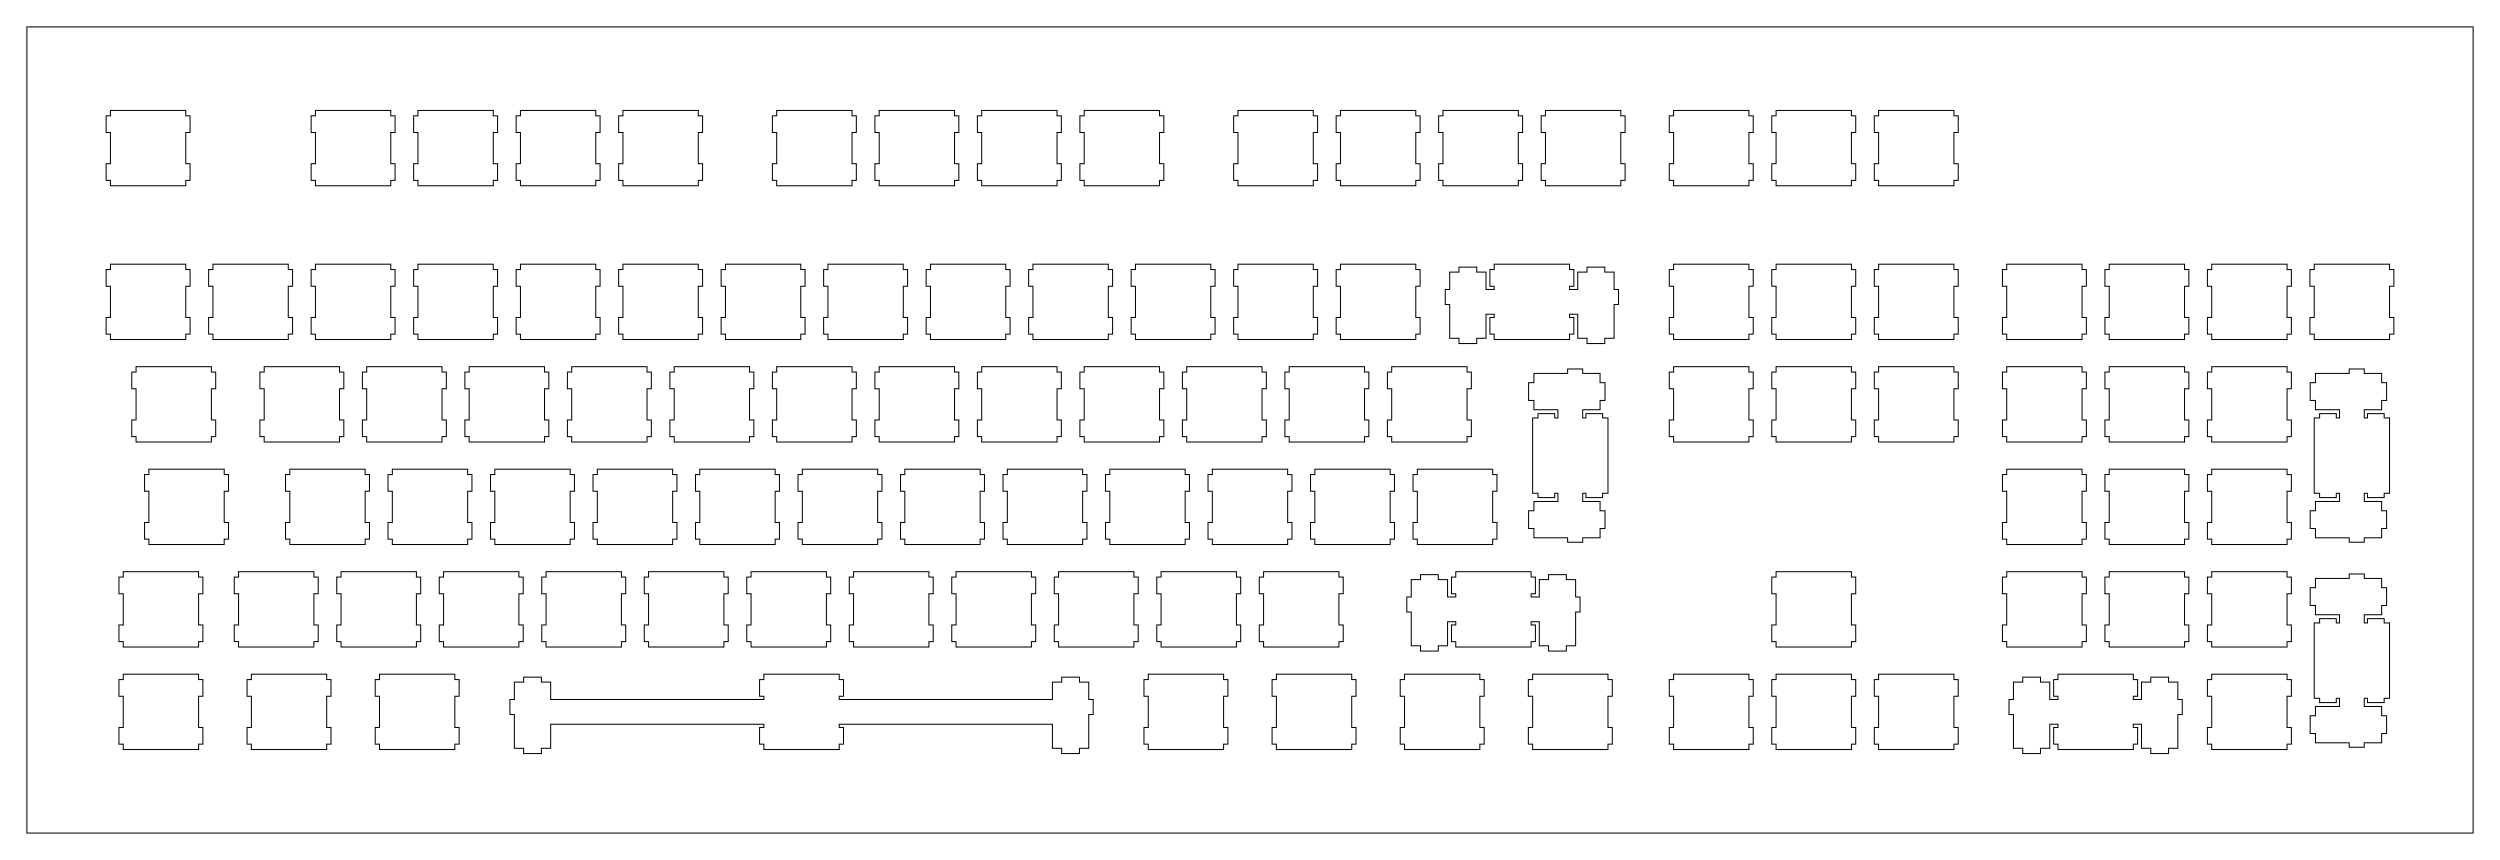 <?xml version="1.0"?>
<!-- Generated by SVGo -->
<svg width="464.626mm" height="159.826mm"
     viewBox="0.000 0.000 464.626 159.826"
     xmlns="http://www.w3.org/2000/svg" 
     xmlns:xlink="http://www.w3.org/1999/xlink">
<polygon points="459.626,154.826 5.000,154.826 5.000,5.000 459.626,5.000" style="fill:none;stroke-width:0.05mm;stroke:black"/>
<polygon points="141.968,125.300 141.968,126.300 141.168,126.300 141.168,129.400 141.968,129.400 141.968,130.000 102.343,130.000 102.343,126.770 100.618,126.770 100.618,125.850 97.318,125.850 97.318,126.770 95.593,126.770 95.593,130.000 94.768,130.000 94.768,132.800 95.593,132.800 95.593,139.070 97.318,139.070 97.318,140.050 100.618,140.050 100.618,139.070 102.343,139.070 102.343,134.600 141.968,134.600 141.968,135.200 141.168,135.200 141.168,138.300 141.968,138.300 141.968,139.300 155.968,139.300 155.968,138.300 156.768,138.300 156.768,135.200 155.968,135.200 155.968,134.600 195.593,134.600 195.593,139.070 197.318,139.070 197.318,140.050 200.618,140.050 200.618,139.070 202.343,139.070 202.343,132.800 203.168,132.800 203.168,130.000 202.343,130.000 202.343,126.770 200.618,126.770 200.618,125.850 197.318,125.850 197.318,126.770 195.593,126.770 195.593,130.000 155.968,130.000 155.968,129.400 156.768,129.400 156.768,126.300 155.968,126.300 155.968,125.300" style="fill:none;stroke-width:0.05mm;stroke:black"/>
<polygon points="382.475,125.300 382.475,126.300 381.675,126.300 381.675,129.400 382.475,129.400 382.475,130.000 380.950,130.000 380.950,126.770 379.225,126.770 379.225,125.850 375.925,125.850 375.925,126.770 374.200,126.770 374.200,130.000 373.375,130.000 373.375,132.800 374.200,132.800 374.200,139.070 375.925,139.070 375.925,140.050 379.225,140.050 379.225,139.070 380.950,139.070 380.950,134.600 382.475,134.600 382.475,135.200 381.675,135.200 381.675,138.300 382.475,138.300 382.475,139.300 396.475,139.300 396.475,138.300 397.275,138.300 397.275,135.200 396.475,135.200 396.475,134.600 398.000,134.600 398.000,139.070 399.725,139.070 399.725,140.050 403.025,140.050 403.025,139.070 404.750,139.070 404.750,132.800 405.575,132.800 405.575,130.000 404.750,130.000 404.750,126.770 403.025,126.770 403.025,125.850 399.725,125.850 399.725,126.770 398.000,126.770 398.000,130.000 396.475,130.000 396.475,129.400 397.275,129.400 397.275,126.300 396.475,126.300 396.475,125.300" style="fill:none;stroke-width:0.05mm;stroke:black"/>
<polygon points="22.906,125.300 22.906,126.300 22.106,126.300 22.106,129.400 22.906,129.400 22.906,135.200 22.106,135.200 22.106,138.300 22.906,138.300 22.906,139.300 36.906,139.300 36.906,138.300 37.706,138.300 37.706,135.200 36.906,135.200 36.906,129.400 37.706,129.400 37.706,126.300 36.906,126.300 36.906,125.300" style="fill:none;stroke-width:0.05mm;stroke:black"/>
<polygon points="46.718,125.300 46.718,126.300 45.918,126.300 45.918,129.400 46.718,129.400 46.718,135.200 45.918,135.200 45.918,138.300 46.718,138.300 46.718,139.300 60.718,139.300 60.718,138.300 61.518,138.300 61.518,135.200 60.718,135.200 60.718,129.400 61.518,129.400 61.518,126.300 60.718,126.300 60.718,125.300" style="fill:none;stroke-width:0.05mm;stroke:black"/>
<polygon points="70.531,125.300 70.531,126.300 69.731,126.300 69.731,129.400 70.531,129.400 70.531,135.200 69.731,135.200 69.731,138.300 70.531,138.300 70.531,139.300 84.531,139.300 84.531,138.300 85.331,138.300 85.331,135.200 84.531,135.200 84.531,129.400 85.331,129.400 85.331,126.300 84.531,126.300 84.531,125.300" style="fill:none;stroke-width:0.05mm;stroke:black"/>
<polygon points="213.406,125.300 213.406,126.300 212.606,126.300 212.606,129.400 213.406,129.400 213.406,135.200 212.606,135.200 212.606,138.300 213.406,138.300 213.406,139.300 227.406,139.300 227.406,138.300 228.206,138.300 228.206,135.200 227.406,135.200 227.406,129.400 228.206,129.400 228.206,126.300 227.406,126.300 227.406,125.300" style="fill:none;stroke-width:0.05mm;stroke:black"/>
<polygon points="237.218,125.300 237.218,126.300 236.418,126.300 236.418,129.400 237.218,129.400 237.218,135.200 236.418,135.200 236.418,138.300 237.218,138.300 237.218,139.300 251.218,139.300 251.218,138.300 252.018,138.300 252.018,135.200 251.218,135.200 251.218,129.400 252.018,129.400 252.018,126.300 251.218,126.300 251.218,125.300" style="fill:none;stroke-width:0.05mm;stroke:black"/>
<polygon points="261.031,125.300 261.031,126.300 260.231,126.300 260.231,129.400 261.031,129.400 261.031,135.200 260.231,135.200 260.231,138.300 261.031,138.300 261.031,139.300 275.031,139.300 275.031,138.300 275.831,138.300 275.831,135.200 275.031,135.200 275.031,129.400 275.831,129.400 275.831,126.300 275.031,126.300 275.031,125.300" style="fill:none;stroke-width:0.05mm;stroke:black"/>
<polygon points="284.843,125.300 284.843,126.300 284.043,126.300 284.043,129.400 284.843,129.400 284.843,135.200 284.043,135.200 284.043,138.300 284.843,138.300 284.843,139.300 298.843,139.300 298.843,138.300 299.643,138.300 299.643,135.200 298.843,135.200 298.843,129.400 299.643,129.400 299.643,126.300 298.843,126.300 298.843,125.300" style="fill:none;stroke-width:0.05mm;stroke:black"/>
<polygon points="311.037,125.300 311.037,126.300 310.237,126.300 310.237,129.400 311.037,129.400 311.037,135.200 310.237,135.200 310.237,138.300 311.037,138.300 311.037,139.300 325.037,139.300 325.037,138.300 325.837,138.300 325.837,135.200 325.037,135.200 325.037,129.400 325.837,129.400 325.837,126.300 325.037,126.300 325.037,125.300" style="fill:none;stroke-width:0.05mm;stroke:black"/>
<polygon points="330.087,125.300 330.087,126.300 329.287,126.300 329.287,129.400 330.087,129.400 330.087,135.200 329.287,135.200 329.287,138.300 330.087,138.300 330.087,139.300 344.087,139.300 344.087,138.300 344.887,138.300 344.887,135.200 344.087,135.200 344.087,129.400 344.887,129.400 344.887,126.300 344.087,126.300 344.087,125.300" style="fill:none;stroke-width:0.05mm;stroke:black"/>
<polygon points="349.137,125.300 349.137,126.300 348.337,126.300 348.337,129.400 349.137,129.400 349.137,135.200 348.337,135.200 348.337,138.300 349.137,138.300 349.137,139.300 363.137,139.300 363.137,138.300 363.937,138.300 363.937,135.200 363.137,135.200 363.137,129.400 363.937,129.400 363.937,126.300 363.137,126.300 363.137,125.300" style="fill:none;stroke-width:0.05mm;stroke:black"/>
<polygon points="411.050,125.300 411.050,126.300 410.250,126.300 410.250,129.400 411.050,129.400 411.050,135.200 410.250,135.200 410.250,138.300 411.050,138.300 411.050,139.300 425.050,139.300 425.050,138.300 425.850,138.300 425.850,135.200 425.050,135.200 425.050,129.400 425.850,129.400 425.850,126.300 425.050,126.300 425.050,125.300" style="fill:none;stroke-width:0.05mm;stroke:black"/>
<polygon points="436.600,106.675 436.600,107.500 430.330,107.500 430.330,109.225 429.350,109.225 429.350,112.525 430.330,112.525 430.330,114.250 434.800,114.250 434.800,115.775 434.200,115.775 434.200,114.975 431.100,114.975 431.100,115.775 430.100,115.775 430.100,129.775 431.100,129.775 431.100,130.574 434.200,130.574 434.200,129.775 434.800,129.775 434.800,131.300 430.330,131.300 430.330,133.025 429.350,133.025 429.350,136.325 430.330,136.325 430.330,138.050 436.600,138.050 436.600,138.875 439.400,138.875 439.400,138.050 442.630,138.050 442.630,136.325 443.550,136.325 443.550,133.025 442.630,133.025 442.630,131.300 439.400,131.300 439.400,129.775 440.000,129.775 440.000,130.574 443.100,130.574 443.100,129.775 444.100,129.775 444.100,115.775 443.100,115.775 443.100,114.975 440.000,114.975 440.000,115.775 439.400,115.775 439.400,114.250 442.630,114.250 442.630,112.525 443.550,112.525 443.550,109.225 442.630,109.225 442.630,107.500 439.400,107.500 439.400,106.675" style="fill:none;stroke-width:0.05mm;stroke:black"/>
<polygon points="270.556,106.250 270.556,107.250 269.756,107.250 269.756,110.350 270.556,110.350 270.556,110.950 269.031,110.950 269.031,107.720 267.306,107.720 267.306,106.800 264.006,106.800 264.006,107.720 262.281,107.720 262.281,110.950 261.456,110.950 261.456,113.750 262.281,113.750 262.281,120.020 264.006,120.020 264.006,121.000 267.306,121.000 267.306,120.020 269.031,120.020 269.031,115.550 270.556,115.550 270.556,116.150 269.756,116.150 269.756,119.250 270.556,119.250 270.556,120.250 284.556,120.250 284.556,119.250 285.356,119.250 285.356,116.150 284.556,116.150 284.556,115.550 286.081,115.550 286.081,120.020 287.806,120.020 287.806,121.000 291.106,121.000 291.106,120.020 292.831,120.020 292.831,113.750 293.656,113.750 293.656,110.950 292.831,110.950 292.831,107.720 291.106,107.720 291.106,106.800 287.806,106.800 287.806,107.720 286.081,107.720 286.081,110.950 284.556,110.950 284.556,110.350 285.356,110.350 285.356,107.250 284.556,107.250 284.556,106.250" style="fill:none;stroke-width:0.05mm;stroke:black"/>
<polygon points="22.906,106.250 22.906,107.250 22.106,107.250 22.106,110.350 22.906,110.350 22.906,116.150 22.106,116.150 22.106,119.250 22.906,119.250 22.906,120.250 36.906,120.250 36.906,119.250 37.706,119.250 37.706,116.150 36.906,116.150 36.906,110.350 37.706,110.350 37.706,107.250 36.906,107.250 36.906,106.250" style="fill:none;stroke-width:0.05mm;stroke:black"/>
<polygon points="44.337,106.250 44.337,107.250 43.537,107.250 43.537,110.350 44.337,110.350 44.337,116.150 43.537,116.150 43.537,119.250 44.337,119.250 44.337,120.250 58.337,120.250 58.337,119.250 59.137,119.250 59.137,116.150 58.337,116.150 58.337,110.350 59.137,110.350 59.137,107.250 58.337,107.250 58.337,106.250" style="fill:none;stroke-width:0.05mm;stroke:black"/>
<polygon points="63.387,106.250 63.387,107.250 62.587,107.250 62.587,110.350 63.387,110.350 63.387,116.150 62.587,116.150 62.587,119.250 63.387,119.250 63.387,120.250 77.387,120.250 77.387,119.250 78.187,119.250 78.187,116.150 77.387,116.150 77.387,110.350 78.187,110.350 78.187,107.250 77.387,107.250 77.387,106.250" style="fill:none;stroke-width:0.05mm;stroke:black"/>
<polygon points="82.437,106.250 82.437,107.250 81.637,107.250 81.637,110.350 82.437,110.350 82.437,116.150 81.637,116.150 81.637,119.250 82.437,119.250 82.437,120.250 96.437,120.250 96.437,119.250 97.237,119.250 97.237,116.150 96.437,116.150 96.437,110.350 97.237,110.350 97.237,107.250 96.437,107.250 96.437,106.250" style="fill:none;stroke-width:0.05mm;stroke:black"/>
<polygon points="101.487,106.250 101.487,107.250 100.687,107.250 100.687,110.350 101.487,110.350 101.487,116.150 100.687,116.150 100.687,119.250 101.487,119.250 101.487,120.250 115.487,120.250 115.487,119.250 116.287,119.250 116.287,116.150 115.487,116.150 115.487,110.350 116.287,110.350 116.287,107.250 115.487,107.250 115.487,106.250" style="fill:none;stroke-width:0.05mm;stroke:black"/>
<polygon points="120.537,106.250 120.537,107.250 119.737,107.250 119.737,110.350 120.537,110.350 120.537,116.150 119.737,116.150 119.737,119.250 120.537,119.250 120.537,120.250 134.537,120.250 134.537,119.250 135.337,119.250 135.337,116.150 134.537,116.150 134.537,110.350 135.337,110.350 135.337,107.250 134.537,107.250 134.537,106.250" style="fill:none;stroke-width:0.05mm;stroke:black"/>
<polygon points="139.587,106.250 139.587,107.250 138.787,107.250 138.787,110.350 139.587,110.350 139.587,116.150 138.787,116.150 138.787,119.250 139.587,119.250 139.587,120.250 153.587,120.250 153.587,119.250 154.387,119.250 154.387,116.150 153.587,116.150 153.587,110.350 154.387,110.350 154.387,107.250 153.587,107.250 153.587,106.250" style="fill:none;stroke-width:0.05mm;stroke:black"/>
<polygon points="158.637,106.250 158.637,107.250 157.837,107.250 157.837,110.350 158.637,110.350 158.637,116.150 157.837,116.150 157.837,119.250 158.637,119.250 158.637,120.250 172.637,120.250 172.637,119.250 173.437,119.250 173.437,116.150 172.637,116.150 172.637,110.350 173.437,110.350 173.437,107.250 172.637,107.250 172.637,106.250" style="fill:none;stroke-width:0.05mm;stroke:black"/>
<polygon points="177.687,106.250 177.687,107.250 176.887,107.250 176.887,110.350 177.687,110.350 177.687,116.150 176.887,116.150 176.887,119.250 177.687,119.250 177.687,120.250 191.687,120.250 191.687,119.250 192.487,119.250 192.487,116.150 191.687,116.150 191.687,110.350 192.487,110.350 192.487,107.250 191.687,107.250 191.687,106.250" style="fill:none;stroke-width:0.05mm;stroke:black"/>
<polygon points="196.737,106.250 196.737,107.250 195.937,107.250 195.937,110.350 196.737,110.350 196.737,116.150 195.937,116.150 195.937,119.250 196.737,119.250 196.737,120.250 210.737,120.250 210.737,119.250 211.537,119.250 211.537,116.150 210.737,116.150 210.737,110.350 211.537,110.350 211.537,107.250 210.737,107.250 210.737,106.250" style="fill:none;stroke-width:0.05mm;stroke:black"/>
<polygon points="215.787,106.250 215.787,107.250 214.987,107.250 214.987,110.350 215.787,110.350 215.787,116.150 214.987,116.150 214.987,119.250 215.787,119.250 215.787,120.250 229.787,120.250 229.787,119.250 230.587,119.250 230.587,116.150 229.787,116.150 229.787,110.350 230.587,110.350 230.587,107.250 229.787,107.250 229.787,106.250" style="fill:none;stroke-width:0.05mm;stroke:black"/>
<polygon points="234.837,106.250 234.837,107.250 234.037,107.250 234.037,110.350 234.837,110.350 234.837,116.150 234.037,116.150 234.037,119.250 234.837,119.250 234.837,120.250 248.837,120.250 248.837,119.250 249.637,119.250 249.637,116.150 248.837,116.150 248.837,110.350 249.637,110.350 249.637,107.250 248.837,107.250 248.837,106.250" style="fill:none;stroke-width:0.05mm;stroke:black"/>
<polygon points="330.087,106.250 330.087,107.250 329.287,107.250 329.287,110.350 330.087,110.350 330.087,116.150 329.287,116.150 329.287,119.250 330.087,119.250 330.087,120.250 344.087,120.250 344.087,119.250 344.887,119.250 344.887,116.150 344.087,116.150 344.087,110.350 344.887,110.350 344.887,107.250 344.087,107.250 344.087,106.250" style="fill:none;stroke-width:0.05mm;stroke:black"/>
<polygon points="372.950,106.250 372.950,107.250 372.150,107.250 372.150,110.350 372.950,110.350 372.950,116.150 372.150,116.150 372.150,119.250 372.950,119.250 372.950,120.250 386.950,120.250 386.950,119.250 387.750,119.250 387.750,116.150 386.950,116.150 386.950,110.350 387.750,110.350 387.750,107.250 386.950,107.250 386.950,106.250" style="fill:none;stroke-width:0.05mm;stroke:black"/>
<polygon points="392.000,106.250 392.000,107.250 391.200,107.250 391.200,110.350 392.000,110.350 392.000,116.150 391.200,116.150 391.200,119.250 392.000,119.250 392.000,120.250 406.000,120.250 406.000,119.250 406.800,119.250 406.800,116.150 406.000,116.150 406.000,110.350 406.800,110.350 406.800,107.250 406.000,107.250 406.000,106.250" style="fill:none;stroke-width:0.05mm;stroke:black"/>
<polygon points="411.050,106.250 411.050,107.250 410.250,107.250 410.250,110.350 411.050,110.350 411.050,116.150 410.250,116.150 410.250,119.250 411.050,119.250 411.050,120.250 425.050,120.250 425.050,119.250 425.850,119.250 425.850,116.150 425.050,116.150 425.050,110.350 425.850,110.350 425.850,107.250 425.050,107.250 425.050,106.250" style="fill:none;stroke-width:0.05mm;stroke:black"/>
<polygon points="27.668,87.200 27.668,88.200 26.868,88.200 26.868,91.300 27.668,91.300 27.668,97.100 26.868,97.100 26.868,100.200 27.668,100.200 27.668,101.200 41.668,101.200 41.668,100.200 42.468,100.200 42.468,97.100 41.668,97.100 41.668,91.300 42.468,91.300 42.468,88.200 41.668,88.200 41.668,87.200" style="fill:none;stroke-width:0.05mm;stroke:black"/>
<polygon points="53.862,87.200 53.862,88.200 53.062,88.200 53.062,91.300 53.862,91.300 53.862,97.100 53.062,97.100 53.062,100.200 53.862,100.200 53.862,101.200 67.862,101.200 67.862,100.200 68.662,100.200 68.662,97.100 67.862,97.100 67.862,91.300 68.662,91.300 68.662,88.200 67.862,88.200 67.862,87.200" style="fill:none;stroke-width:0.05mm;stroke:black"/>
<polygon points="72.912,87.200 72.912,88.200 72.112,88.200 72.112,91.300 72.912,91.300 72.912,97.100 72.112,97.100 72.112,100.200 72.912,100.200 72.912,101.200 86.912,101.200 86.912,100.200 87.712,100.200 87.712,97.100 86.912,97.100 86.912,91.300 87.712,91.300 87.712,88.200 86.912,88.200 86.912,87.200" style="fill:none;stroke-width:0.05mm;stroke:black"/>
<polygon points="91.962,87.200 91.962,88.200 91.162,88.200 91.162,91.300 91.962,91.300 91.962,97.100 91.162,97.100 91.162,100.200 91.962,100.200 91.962,101.200 105.962,101.200 105.962,100.200 106.762,100.200 106.762,97.100 105.962,97.100 105.962,91.300 106.762,91.300 106.762,88.200 105.962,88.200 105.962,87.200" style="fill:none;stroke-width:0.05mm;stroke:black"/>
<polygon points="111.012,87.200 111.012,88.200 110.212,88.200 110.212,91.300 111.012,91.300 111.012,97.100 110.212,97.100 110.212,100.200 111.012,100.200 111.012,101.200 125.012,101.200 125.012,100.200 125.812,100.200 125.812,97.100 125.012,97.100 125.012,91.300 125.812,91.300 125.812,88.200 125.012,88.200 125.012,87.200" style="fill:none;stroke-width:0.05mm;stroke:black"/>
<polygon points="130.062,87.200 130.062,88.200 129.262,88.200 129.262,91.300 130.062,91.300 130.062,97.100 129.262,97.100 129.262,100.200 130.062,100.200 130.062,101.200 144.062,101.200 144.062,100.200 144.862,100.200 144.862,97.100 144.062,97.100 144.062,91.300 144.862,91.300 144.862,88.200 144.062,88.200 144.062,87.200" style="fill:none;stroke-width:0.05mm;stroke:black"/>
<polygon points="149.112,87.200 149.112,88.200 148.312,88.200 148.312,91.300 149.112,91.300 149.112,97.100 148.312,97.100 148.312,100.200 149.112,100.200 149.112,101.200 163.112,101.200 163.112,100.200 163.912,100.200 163.912,97.100 163.112,97.100 163.112,91.300 163.912,91.300 163.912,88.200 163.112,88.200 163.112,87.200" style="fill:none;stroke-width:0.05mm;stroke:black"/>
<polygon points="168.162,87.200 168.162,88.200 167.362,88.200 167.362,91.300 168.162,91.300 168.162,97.100 167.362,97.100 167.362,100.200 168.162,100.200 168.162,101.200 182.162,101.200 182.162,100.200 182.962,100.200 182.962,97.100 182.162,97.100 182.162,91.300 182.962,91.300 182.962,88.200 182.162,88.200 182.162,87.200" style="fill:none;stroke-width:0.05mm;stroke:black"/>
<polygon points="187.212,87.200 187.212,88.200 186.412,88.200 186.412,91.300 187.212,91.300 187.212,97.100 186.412,97.100 186.412,100.200 187.212,100.200 187.212,101.200 201.212,101.200 201.212,100.200 202.012,100.200 202.012,97.100 201.212,97.100 201.212,91.300 202.012,91.300 202.012,88.200 201.212,88.200 201.212,87.200" style="fill:none;stroke-width:0.05mm;stroke:black"/>
<polygon points="206.262,87.200 206.262,88.200 205.462,88.200 205.462,91.300 206.262,91.300 206.262,97.100 205.462,97.100 205.462,100.200 206.262,100.200 206.262,101.200 220.262,101.200 220.262,100.200 221.062,100.200 221.062,97.100 220.262,97.100 220.262,91.300 221.062,91.300 221.062,88.200 220.262,88.200 220.262,87.200" style="fill:none;stroke-width:0.05mm;stroke:black"/>
<polygon points="225.312,87.200 225.312,88.200 224.512,88.200 224.512,91.300 225.312,91.300 225.312,97.100 224.512,97.100 224.512,100.200 225.312,100.200 225.312,101.200 239.312,101.200 239.312,100.200 240.112,100.200 240.112,97.100 239.312,97.100 239.312,91.300 240.112,91.300 240.112,88.200 239.312,88.200 239.312,87.200" style="fill:none;stroke-width:0.05mm;stroke:black"/>
<polygon points="244.362,87.200 244.362,88.200 243.562,88.200 243.562,91.300 244.362,91.300 244.362,97.100 243.562,97.100 243.562,100.200 244.362,100.200 244.362,101.200 258.362,101.200 258.362,100.200 259.161,100.200 259.161,97.100 258.362,97.100 258.362,91.300 259.161,91.300 259.161,88.200 258.362,88.200 258.362,87.200" style="fill:none;stroke-width:0.05mm;stroke:black"/>
<polygon points="263.412,87.200 263.412,88.200 262.612,88.200 262.612,91.300 263.412,91.300 263.412,97.100 262.612,97.100 262.612,100.200 263.412,100.200 263.412,101.200 277.412,101.200 277.412,100.200 278.212,100.200 278.212,97.100 277.412,97.100 277.412,91.300 278.212,91.300 278.212,88.200 277.412,88.200 277.412,87.200" style="fill:none;stroke-width:0.05mm;stroke:black"/>
<polygon points="372.950,87.200 372.950,88.200 372.150,88.200 372.150,91.300 372.950,91.300 372.950,97.100 372.150,97.100 372.150,100.200 372.950,100.200 372.950,101.200 386.950,101.200 386.950,100.200 387.750,100.200 387.750,97.100 386.950,97.100 386.950,91.300 387.750,91.300 387.750,88.200 386.950,88.200 386.950,87.200" style="fill:none;stroke-width:0.05mm;stroke:black"/>
<polygon points="392.000,87.200 392.000,88.200 391.200,88.200 391.200,91.300 392.000,91.300 392.000,97.100 391.200,97.100 391.200,100.200 392.000,100.200 392.000,101.200 406.000,101.200 406.000,100.200 406.800,100.200 406.800,97.100 406.000,97.100 406.000,91.300 406.800,91.300 406.800,88.200 406.000,88.200 406.000,87.200" style="fill:none;stroke-width:0.05mm;stroke:black"/>
<polygon points="411.050,87.200 411.050,88.200 410.250,88.200 410.250,91.300 411.050,91.300 411.050,97.100 410.250,97.100 410.250,100.200 411.050,100.200 411.050,101.200 425.050,101.200 425.050,100.200 425.850,100.200 425.850,97.100 425.050,97.100 425.050,91.300 425.850,91.300 425.850,88.200 425.050,88.200 425.050,87.200" style="fill:none;stroke-width:0.05mm;stroke:black"/>
<polygon points="291.343,68.575 291.343,69.400 285.073,69.400 285.073,71.125 284.093,71.125 284.093,74.425 285.073,74.425 285.073,76.150 289.543,76.150 289.543,77.675 288.943,77.675 288.943,76.875 285.843,76.875 285.843,77.675 284.843,77.675 284.843,91.675 285.843,91.675 285.843,92.475 288.943,92.475 288.943,91.675 289.543,91.675 289.543,93.200 285.073,93.200 285.073,94.925 284.093,94.925 284.093,98.225 285.073,98.225 285.073,99.950 291.343,99.950 291.343,100.775 294.143,100.775 294.143,99.950 297.373,99.950 297.373,98.225 298.293,98.225 298.293,94.925 297.373,94.925 297.373,93.200 294.143,93.200 294.143,91.675 294.743,91.675 294.743,92.475 297.843,92.475 297.843,91.675 298.843,91.675 298.843,77.675 297.843,77.675 297.843,76.875 294.743,76.875 294.743,77.675 294.143,77.675 294.143,76.150 297.373,76.150 297.373,74.425 298.293,74.425 298.293,71.125 297.373,71.125 297.373,69.400 294.143,69.400 294.143,68.575" style="fill:none;stroke-width:0.05mm;stroke:black"/>
<polygon points="436.600,68.575 436.600,69.400 430.330,69.400 430.330,71.125 429.350,71.125 429.350,74.425 430.330,74.425 430.330,76.150 434.800,76.150 434.800,77.675 434.200,77.675 434.200,76.875 431.100,76.875 431.100,77.675 430.100,77.675 430.100,91.675 431.100,91.675 431.100,92.475 434.200,92.475 434.200,91.675 434.800,91.675 434.800,93.200 430.330,93.200 430.330,94.925 429.350,94.925 429.350,98.225 430.330,98.225 430.330,99.950 436.600,99.950 436.600,100.775 439.400,100.775 439.400,99.950 442.630,99.950 442.630,98.225 443.550,98.225 443.550,94.925 442.630,94.925 442.630,93.200 439.400,93.200 439.400,91.675 440.000,91.675 440.000,92.475 443.100,92.475 443.100,91.675 444.100,91.675 444.100,77.675 443.100,77.675 443.100,76.875 440.000,76.875 440.000,77.675 439.400,77.675 439.400,76.150 442.630,76.150 442.630,74.425 443.550,74.425 443.550,71.125 442.630,71.125 442.630,69.400 439.400,69.400 439.400,68.575" style="fill:none;stroke-width:0.05mm;stroke:black"/>
<polygon points="25.287,68.150 25.287,69.150 24.487,69.150 24.487,72.250 25.287,72.250 25.287,78.050 24.487,78.050 24.487,81.150 25.287,81.150 25.287,82.150 39.287,82.150 39.287,81.150 40.087,81.150 40.087,78.050 39.287,78.050 39.287,72.250 40.087,72.250 40.087,69.150 39.287,69.150 39.287,68.150" style="fill:none;stroke-width:0.05mm;stroke:black"/>
<polygon points="49.100,68.150 49.100,69.150 48.300,69.150 48.300,72.250 49.100,72.250 49.100,78.050 48.300,78.050 48.300,81.150 49.100,81.150 49.100,82.150 63.100,82.150 63.100,81.150 63.900,81.150 63.900,78.050 63.100,78.050 63.100,72.250 63.900,72.250 63.900,69.150 63.100,69.150 63.100,68.150" style="fill:none;stroke-width:0.05mm;stroke:black"/>
<polygon points="68.150,68.150 68.150,69.150 67.350,69.150 67.350,72.250 68.150,72.250 68.150,78.050 67.350,78.050 67.350,81.150 68.150,81.150 68.150,82.150 82.150,82.150 82.150,81.150 82.950,81.150 82.950,78.050 82.150,78.050 82.150,72.250 82.950,72.250 82.950,69.150 82.150,69.150 82.150,68.150" style="fill:none;stroke-width:0.05mm;stroke:black"/>
<polygon points="87.200,68.150 87.200,69.150 86.400,69.150 86.400,72.250 87.200,72.250 87.200,78.050 86.400,78.050 86.400,81.150 87.200,81.150 87.200,82.150 101.200,82.150 101.200,81.150 102.000,81.150 102.000,78.050 101.200,78.050 101.200,72.250 102.000,72.250 102.000,69.150 101.200,69.150 101.200,68.150" style="fill:none;stroke-width:0.05mm;stroke:black"/>
<polygon points="106.250,68.150 106.250,69.150 105.450,69.150 105.450,72.250 106.250,72.250 106.250,78.050 105.450,78.050 105.450,81.150 106.250,81.150 106.250,82.150 120.250,82.150 120.250,81.150 121.050,81.150 121.050,78.050 120.250,78.050 120.250,72.250 121.050,72.250 121.050,69.150 120.250,69.150 120.250,68.150" style="fill:none;stroke-width:0.05mm;stroke:black"/>
<polygon points="125.300,68.150 125.300,69.150 124.500,69.150 124.500,72.250 125.300,72.250 125.300,78.050 124.500,78.050 124.500,81.150 125.300,81.150 125.300,82.150 139.300,82.150 139.300,81.150 140.100,81.150 140.100,78.050 139.300,78.050 139.300,72.250 140.100,72.250 140.100,69.150 139.300,69.150 139.300,68.150" style="fill:none;stroke-width:0.05mm;stroke:black"/>
<polygon points="144.350,68.150 144.350,69.150 143.550,69.150 143.550,72.250 144.350,72.250 144.350,78.050 143.550,78.050 143.550,81.150 144.350,81.150 144.350,82.150 158.350,82.150 158.350,81.150 159.150,81.150 159.150,78.050 158.350,78.050 158.350,72.250 159.150,72.250 159.150,69.150 158.350,69.150 158.350,68.150" style="fill:none;stroke-width:0.05mm;stroke:black"/>
<polygon points="163.400,68.150 163.400,69.150 162.600,69.150 162.600,72.250 163.400,72.250 163.400,78.050 162.600,78.050 162.600,81.150 163.400,81.150 163.400,82.150 177.400,82.150 177.400,81.150 178.200,81.150 178.200,78.050 177.400,78.050 177.400,72.250 178.200,72.250 178.200,69.150 177.400,69.150 177.400,68.150" style="fill:none;stroke-width:0.05mm;stroke:black"/>
<polygon points="182.450,68.150 182.450,69.150 181.650,69.150 181.650,72.250 182.450,72.250 182.450,78.050 181.650,78.050 181.650,81.150 182.450,81.150 182.450,82.150 196.450,82.150 196.450,81.150 197.250,81.150 197.250,78.050 196.450,78.050 196.450,72.250 197.250,72.250 197.250,69.150 196.450,69.150 196.450,68.150" style="fill:none;stroke-width:0.05mm;stroke:black"/>
<polygon points="201.500,68.150 201.500,69.150 200.700,69.150 200.700,72.250 201.500,72.250 201.500,78.050 200.700,78.050 200.700,81.150 201.500,81.150 201.500,82.150 215.500,82.150 215.500,81.150 216.300,81.150 216.300,78.050 215.500,78.050 215.500,72.250 216.300,72.250 216.300,69.150 215.500,69.150 215.500,68.150" style="fill:none;stroke-width:0.05mm;stroke:black"/>
<polygon points="220.550,68.150 220.550,69.150 219.750,69.150 219.750,72.250 220.550,72.250 220.550,78.050 219.750,78.050 219.750,81.150 220.550,81.150 220.550,82.150 234.550,82.150 234.550,81.150 235.350,81.150 235.350,78.050 234.550,78.050 234.550,72.250 235.350,72.250 235.350,69.150 234.550,69.150 234.550,68.150" style="fill:none;stroke-width:0.05mm;stroke:black"/>
<polygon points="239.600,68.150 239.600,69.150 238.800,69.150 238.800,72.250 239.600,72.250 239.600,78.050 238.800,78.050 238.800,81.150 239.600,81.150 239.600,82.150 253.600,82.150 253.600,81.150 254.400,81.150 254.400,78.050 253.600,78.050 253.600,72.250 254.400,72.250 254.400,69.150 253.600,69.150 253.600,68.150" style="fill:none;stroke-width:0.05mm;stroke:black"/>
<polygon points="258.649,68.150 258.649,69.150 257.850,69.150 257.850,72.250 258.649,72.250 258.649,78.050 257.850,78.050 257.850,81.150 258.649,81.150 258.649,82.150 272.650,82.150 272.650,81.150 273.450,81.150 273.450,78.050 272.650,78.050 272.650,72.250 273.450,72.250 273.450,69.150 272.650,69.150 272.650,68.150" style="fill:none;stroke-width:0.05mm;stroke:black"/>
<polygon points="311.037,68.150 311.037,69.150 310.237,69.150 310.237,72.250 311.037,72.250 311.037,78.050 310.237,78.050 310.237,81.150 311.037,81.150 311.037,82.150 325.037,82.150 325.037,81.150 325.837,81.150 325.837,78.050 325.037,78.050 325.037,72.250 325.837,72.250 325.837,69.150 325.037,69.150 325.037,68.150" style="fill:none;stroke-width:0.05mm;stroke:black"/>
<polygon points="330.087,68.150 330.087,69.150 329.287,69.150 329.287,72.250 330.087,72.250 330.087,78.050 329.287,78.050 329.287,81.150 330.087,81.150 330.087,82.150 344.087,82.150 344.087,81.150 344.887,81.150 344.887,78.050 344.087,78.050 344.087,72.250 344.887,72.250 344.887,69.150 344.087,69.150 344.087,68.150" style="fill:none;stroke-width:0.05mm;stroke:black"/>
<polygon points="349.137,68.150 349.137,69.150 348.337,69.150 348.337,72.250 349.137,72.250 349.137,78.050 348.337,78.050 348.337,81.150 349.137,81.150 349.137,82.150 363.137,82.150 363.137,81.150 363.937,81.150 363.937,78.050 363.137,78.050 363.137,72.250 363.937,72.250 363.937,69.150 363.137,69.150 363.137,68.150" style="fill:none;stroke-width:0.05mm;stroke:black"/>
<polygon points="372.950,68.150 372.950,69.150 372.150,69.150 372.150,72.250 372.950,72.250 372.950,78.050 372.150,78.050 372.150,81.150 372.950,81.150 372.950,82.150 386.950,82.150 386.950,81.150 387.750,81.150 387.750,78.050 386.950,78.050 386.950,72.250 387.750,72.250 387.750,69.150 386.950,69.150 386.950,68.150" style="fill:none;stroke-width:0.05mm;stroke:black"/>
<polygon points="392.000,68.150 392.000,69.150 391.200,69.150 391.200,72.250 392.000,72.250 392.000,78.050 391.200,78.050 391.200,81.150 392.000,81.150 392.000,82.150 406.000,82.150 406.000,81.150 406.800,81.150 406.800,78.050 406.000,78.050 406.000,72.250 406.800,72.250 406.800,69.150 406.000,69.150 406.000,68.150" style="fill:none;stroke-width:0.05mm;stroke:black"/>
<polygon points="411.050,68.150 411.050,69.150 410.250,69.150 410.250,72.250 411.050,72.250 411.050,78.050 410.250,78.050 410.250,81.150 411.050,81.150 411.050,82.150 425.050,82.150 425.050,81.150 425.850,81.150 425.850,78.050 425.050,78.050 425.050,72.250 425.850,72.250 425.850,69.150 425.050,69.150 425.050,68.150" style="fill:none;stroke-width:0.05mm;stroke:black"/>
<polygon points="277.700,49.100 277.700,50.100 276.900,50.100 276.900,53.200 277.700,53.200 277.700,53.800 276.175,53.800 276.175,50.570 274.450,50.570 274.450,49.650 271.150,49.650 271.150,50.570 269.425,50.570 269.425,53.800 268.600,53.800 268.600,56.600 269.425,56.600 269.425,62.870 271.150,62.870 271.150,63.850 274.450,63.850 274.450,62.870 276.175,62.870 276.175,58.400 277.700,58.400 277.700,59.000 276.900,59.000 276.900,62.100 277.700,62.100 277.700,63.100 291.700,63.100 291.700,62.100 292.500,62.100 292.500,59.000 291.700,59.000 291.700,58.400 293.225,58.400 293.225,62.870 294.950,62.870 294.950,63.850 298.250,63.850 298.250,62.870 299.975,62.870 299.975,56.600 300.800,56.600 300.800,53.800 299.975,53.800 299.975,50.570 298.250,50.570 298.250,49.650 294.950,49.650 294.950,50.570 293.225,50.570 293.225,53.800 291.700,53.800 291.700,53.200 292.500,53.200 292.500,50.100 291.700,50.100 291.700,49.100" style="fill:none;stroke-width:0.05mm;stroke:black"/>
<polygon points="20.525,49.100 20.525,50.100 19.724,50.100 19.724,53.200 20.525,53.200 20.525,59.000 19.724,59.000 19.724,62.100 20.525,62.100 20.525,63.100 34.525,63.100 34.525,62.100 35.324,62.100 35.324,59.000 34.525,59.000 34.525,53.200 35.324,53.200 35.324,50.100 34.525,50.100 34.525,49.100" style="fill:none;stroke-width:0.05mm;stroke:black"/>
<polygon points="39.575,49.100 39.575,50.100 38.775,50.100 38.775,53.200 39.575,53.200 39.575,59.000 38.775,59.000 38.775,62.100 39.575,62.100 39.575,63.100 53.575,63.100 53.575,62.100 54.375,62.100 54.375,59.000 53.575,59.000 53.575,53.200 54.375,53.200 54.375,50.100 53.575,50.100 53.575,49.100" style="fill:none;stroke-width:0.05mm;stroke:black"/>
<polygon points="58.625,49.100 58.625,50.100 57.825,50.100 57.825,53.200 58.625,53.200 58.625,59.000 57.825,59.000 57.825,62.100 58.625,62.100 58.625,63.100 72.625,63.100 72.625,62.100 73.425,62.100 73.425,59.000 72.625,59.000 72.625,53.200 73.425,53.200 73.425,50.100 72.625,50.100 72.625,49.100" style="fill:none;stroke-width:0.05mm;stroke:black"/>
<polygon points="77.675,49.100 77.675,50.100 76.875,50.100 76.875,53.200 77.675,53.200 77.675,59.000 76.875,59.000 76.875,62.100 77.675,62.100 77.675,63.100 91.675,63.100 91.675,62.100 92.475,62.100 92.475,59.000 91.675,59.000 91.675,53.200 92.475,53.200 92.475,50.100 91.675,50.100 91.675,49.100" style="fill:none;stroke-width:0.05mm;stroke:black"/>
<polygon points="96.725,49.100 96.725,50.100 95.925,50.100 95.925,53.200 96.725,53.200 96.725,59.000 95.925,59.000 95.925,62.100 96.725,62.100 96.725,63.100 110.725,63.100 110.725,62.100 111.524,62.100 111.524,59.000 110.725,59.000 110.725,53.200 111.524,53.200 111.524,50.100 110.725,50.100 110.725,49.100" style="fill:none;stroke-width:0.05mm;stroke:black"/>
<polygon points="115.774,49.100 115.774,50.100 114.975,50.100 114.975,53.200 115.774,53.200 115.774,59.000 114.975,59.000 114.975,62.100 115.774,62.100 115.774,63.100 129.774,63.100 129.774,62.100 130.574,62.100 130.574,59.000 129.774,59.000 129.774,53.200 130.574,53.200 130.574,50.100 129.774,50.100 129.774,49.100" style="fill:none;stroke-width:0.05mm;stroke:black"/>
<polygon points="134.825,49.100 134.825,50.100 134.024,50.100 134.024,53.200 134.825,53.200 134.825,59.000 134.024,59.000 134.024,62.100 134.825,62.100 134.825,63.100 148.825,63.100 148.825,62.100 149.625,62.100 149.625,59.000 148.825,59.000 148.825,53.200 149.625,53.200 149.625,50.100 148.825,50.100 148.825,49.100" style="fill:none;stroke-width:0.05mm;stroke:black"/>
<polygon points="153.875,49.100 153.875,50.100 153.075,50.100 153.075,53.200 153.875,53.200 153.875,59.000 153.075,59.000 153.075,62.100 153.875,62.100 153.875,63.100 167.875,63.100 167.875,62.100 168.675,62.100 168.675,59.000 167.875,59.000 167.875,53.200 168.675,53.200 168.675,50.100 167.875,50.100 167.875,49.100" style="fill:none;stroke-width:0.05mm;stroke:black"/>
<polygon points="172.925,49.100 172.925,50.100 172.125,50.100 172.125,53.200 172.925,53.200 172.925,59.000 172.125,59.000 172.125,62.100 172.925,62.100 172.925,63.100 186.925,63.100 186.925,62.100 187.725,62.100 187.725,59.000 186.925,59.000 186.925,53.200 187.725,53.200 187.725,50.100 186.925,50.100 186.925,49.100" style="fill:none;stroke-width:0.05mm;stroke:black"/>
<polygon points="191.975,49.100 191.975,50.100 191.175,50.100 191.175,53.200 191.975,53.200 191.975,59.000 191.175,59.000 191.175,62.100 191.975,62.100 191.975,63.100 205.975,63.100 205.975,62.100 206.775,62.100 206.775,59.000 205.975,59.000 205.975,53.200 206.775,53.200 206.775,50.100 205.975,50.100 205.975,49.100" style="fill:none;stroke-width:0.05mm;stroke:black"/>
<polygon points="211.025,49.100 211.025,50.100 210.225,50.100 210.225,53.200 211.025,53.200 211.025,59.000 210.225,59.000 210.225,62.100 211.025,62.100 211.025,63.100 225.025,63.100 225.025,62.100 225.825,62.100 225.825,59.000 225.025,59.000 225.025,53.200 225.825,53.200 225.825,50.100 225.025,50.100 225.025,49.100" style="fill:none;stroke-width:0.05mm;stroke:black"/>
<polygon points="230.075,49.100 230.075,50.100 229.275,50.100 229.275,53.200 230.075,53.200 230.075,59.000 229.275,59.000 229.275,62.100 230.075,62.100 230.075,63.100 244.075,63.100 244.075,62.100 244.875,62.100 244.875,59.000 244.075,59.000 244.075,53.200 244.875,53.200 244.875,50.100 244.075,50.100 244.075,49.100" style="fill:none;stroke-width:0.05mm;stroke:black"/>
<polygon points="249.125,49.100 249.125,50.100 248.325,50.100 248.325,53.200 249.125,53.200 249.125,59.000 248.325,59.000 248.325,62.100 249.125,62.100 249.125,63.100 263.125,63.100 263.125,62.100 263.925,62.100 263.925,59.000 263.125,59.000 263.125,53.200 263.925,53.200 263.925,50.100 263.125,50.100 263.125,49.100" style="fill:none;stroke-width:0.05mm;stroke:black"/>
<polygon points="311.037,49.100 311.037,50.100 310.237,50.100 310.237,53.200 311.037,53.200 311.037,59.000 310.237,59.000 310.237,62.100 311.037,62.100 311.037,63.100 325.037,63.100 325.037,62.100 325.837,62.100 325.837,59.000 325.037,59.000 325.037,53.200 325.837,53.200 325.837,50.100 325.037,50.100 325.037,49.100" style="fill:none;stroke-width:0.05mm;stroke:black"/>
<polygon points="330.087,49.100 330.087,50.100 329.287,50.100 329.287,53.200 330.087,53.200 330.087,59.000 329.287,59.000 329.287,62.100 330.087,62.100 330.087,63.100 344.087,63.100 344.087,62.100 344.887,62.100 344.887,59.000 344.087,59.000 344.087,53.200 344.887,53.200 344.887,50.100 344.087,50.100 344.087,49.100" style="fill:none;stroke-width:0.05mm;stroke:black"/>
<polygon points="349.137,49.100 349.137,50.100 348.337,50.100 348.337,53.200 349.137,53.200 349.137,59.000 348.337,59.000 348.337,62.100 349.137,62.100 349.137,63.100 363.137,63.100 363.137,62.100 363.937,62.100 363.937,59.000 363.137,59.000 363.137,53.200 363.937,53.200 363.937,50.100 363.137,50.100 363.137,49.100" style="fill:none;stroke-width:0.05mm;stroke:black"/>
<polygon points="372.950,49.100 372.950,50.100 372.150,50.100 372.150,53.200 372.950,53.200 372.950,59.000 372.150,59.000 372.150,62.100 372.950,62.100 372.950,63.100 386.950,63.100 386.950,62.100 387.750,62.100 387.750,59.000 386.950,59.000 386.950,53.200 387.750,53.200 387.750,50.100 386.950,50.100 386.950,49.100" style="fill:none;stroke-width:0.05mm;stroke:black"/>
<polygon points="392.000,49.100 392.000,50.100 391.200,50.100 391.200,53.200 392.000,53.200 392.000,59.000 391.200,59.000 391.200,62.100 392.000,62.100 392.000,63.100 406.000,63.100 406.000,62.100 406.800,62.100 406.800,59.000 406.000,59.000 406.000,53.200 406.800,53.200 406.800,50.100 406.000,50.100 406.000,49.100" style="fill:none;stroke-width:0.05mm;stroke:black"/>
<polygon points="411.050,49.100 411.050,50.100 410.250,50.100 410.250,53.200 411.050,53.200 411.050,59.000 410.250,59.000 410.250,62.100 411.050,62.100 411.050,63.100 425.050,63.100 425.050,62.100 425.850,62.100 425.850,59.000 425.050,59.000 425.050,53.200 425.850,53.200 425.850,50.100 425.050,50.100 425.050,49.100" style="fill:none;stroke-width:0.05mm;stroke:black"/>
<polygon points="430.100,49.100 430.100,50.100 429.300,50.100 429.300,53.200 430.100,53.200 430.100,59.000 429.300,59.000 429.300,62.100 430.100,62.100 430.100,63.100 444.100,63.100 444.100,62.100 444.900,62.100 444.900,59.000 444.100,59.000 444.100,53.200 444.900,53.200 444.900,50.100 444.100,50.100 444.100,49.100" style="fill:none;stroke-width:0.05mm;stroke:black"/>
<polygon points="20.525,20.525 20.525,21.525 19.724,21.525 19.724,24.625 20.525,24.625 20.525,30.424 19.724,30.424 19.724,33.525 20.525,33.525 20.525,34.525 34.525,34.525 34.525,33.525 35.324,33.525 35.324,30.424 34.525,30.424 34.525,24.625 35.324,24.625 35.324,21.525 34.525,21.525 34.525,20.525" style="fill:none;stroke-width:0.05mm;stroke:black"/>
<polygon points="58.625,20.525 58.625,21.525 57.825,21.525 57.825,24.625 58.625,24.625 58.625,30.424 57.825,30.424 57.825,33.525 58.625,33.525 58.625,34.525 72.625,34.525 72.625,33.525 73.425,33.525 73.425,30.424 72.625,30.424 72.625,24.625 73.425,24.625 73.425,21.525 72.625,21.525 72.625,20.525" style="fill:none;stroke-width:0.05mm;stroke:black"/>
<polygon points="77.675,20.525 77.675,21.525 76.875,21.525 76.875,24.625 77.675,24.625 77.675,30.424 76.875,30.424 76.875,33.525 77.675,33.525 77.675,34.525 91.675,34.525 91.675,33.525 92.475,33.525 92.475,30.424 91.675,30.424 91.675,24.625 92.475,24.625 92.475,21.525 91.675,21.525 91.675,20.525" style="fill:none;stroke-width:0.05mm;stroke:black"/>
<polygon points="96.725,20.525 96.725,21.525 95.925,21.525 95.925,24.625 96.725,24.625 96.725,30.424 95.925,30.424 95.925,33.525 96.725,33.525 96.725,34.525 110.725,34.525 110.725,33.525 111.524,33.525 111.524,30.424 110.725,30.424 110.725,24.625 111.524,24.625 111.524,21.525 110.725,21.525 110.725,20.525" style="fill:none;stroke-width:0.05mm;stroke:black"/>
<polygon points="115.774,20.525 115.774,21.525 114.975,21.525 114.975,24.625 115.774,24.625 115.774,30.424 114.975,30.424 114.975,33.525 115.774,33.525 115.774,34.525 129.774,34.525 129.774,33.525 130.574,33.525 130.574,30.424 129.774,30.424 129.774,24.625 130.574,24.625 130.574,21.525 129.774,21.525 129.774,20.525" style="fill:none;stroke-width:0.05mm;stroke:black"/>
<polygon points="144.350,20.525 144.350,21.525 143.549,21.525 143.549,24.625 144.350,24.625 144.350,30.424 143.549,30.424 143.549,33.525 144.350,33.525 144.350,34.525 158.350,34.525 158.350,33.525 159.150,33.525 159.150,30.424 158.350,30.424 158.350,24.625 159.150,24.625 159.150,21.525 158.350,21.525 158.350,20.525" style="fill:none;stroke-width:0.05mm;stroke:black"/>
<polygon points="163.400,20.525 163.400,21.525 162.600,21.525 162.600,24.625 163.400,24.625 163.400,30.424 162.600,30.424 162.600,33.525 163.400,33.525 163.400,34.525 177.400,34.525 177.400,33.525 178.200,33.525 178.200,30.424 177.400,30.424 177.400,24.625 178.200,24.625 178.200,21.525 177.400,21.525 177.400,20.525" style="fill:none;stroke-width:0.05mm;stroke:black"/>
<polygon points="182.450,20.525 182.450,21.525 181.650,21.525 181.650,24.625 182.450,24.625 182.450,30.424 181.650,30.424 181.650,33.525 182.450,33.525 182.450,34.525 196.450,34.525 196.450,33.525 197.250,33.525 197.250,30.424 196.450,30.424 196.450,24.625 197.250,24.625 197.250,21.525 196.450,21.525 196.450,20.525" style="fill:none;stroke-width:0.05mm;stroke:black"/>
<polygon points="201.500,20.525 201.500,21.525 200.700,21.525 200.700,24.625 201.500,24.625 201.500,30.424 200.700,30.424 200.700,33.525 201.500,33.525 201.500,34.525 215.500,34.525 215.500,33.525 216.300,33.525 216.300,30.424 215.500,30.424 215.500,24.625 216.300,24.625 216.300,21.525 215.500,21.525 215.500,20.525" style="fill:none;stroke-width:0.05mm;stroke:black"/>
<polygon points="230.075,20.525 230.075,21.525 229.275,21.525 229.275,24.625 230.075,24.625 230.075,30.424 229.275,30.424 229.275,33.525 230.075,33.525 230.075,34.525 244.075,34.525 244.075,33.525 244.875,33.525 244.875,30.424 244.075,30.424 244.075,24.625 244.875,24.625 244.875,21.525 244.075,21.525 244.075,20.525" style="fill:none;stroke-width:0.05mm;stroke:black"/>
<polygon points="249.125,20.525 249.125,21.525 248.325,21.525 248.325,24.625 249.125,24.625 249.125,30.424 248.325,30.424 248.325,33.525 249.125,33.525 249.125,34.525 263.125,34.525 263.125,33.525 263.925,33.525 263.925,30.424 263.125,30.424 263.125,24.625 263.925,24.625 263.925,21.525 263.125,21.525 263.125,20.525" style="fill:none;stroke-width:0.05mm;stroke:black"/>
<polygon points="268.175,20.525 268.175,21.525 267.375,21.525 267.375,24.625 268.175,24.625 268.175,30.424 267.375,30.424 267.375,33.525 268.175,33.525 268.175,34.525 282.175,34.525 282.175,33.525 282.975,33.525 282.975,30.424 282.175,30.424 282.175,24.625 282.975,24.625 282.975,21.525 282.175,21.525 282.175,20.525" style="fill:none;stroke-width:0.05mm;stroke:black"/>
<polygon points="287.225,20.525 287.225,21.525 286.425,21.525 286.425,24.625 287.225,24.625 287.225,30.424 286.425,30.424 286.425,33.525 287.225,33.525 287.225,34.525 301.225,34.525 301.225,33.525 302.025,33.525 302.025,30.424 301.225,30.424 301.225,24.625 302.025,24.625 302.025,21.525 301.225,21.525 301.225,20.525" style="fill:none;stroke-width:0.05mm;stroke:black"/>
<polygon points="311.037,20.525 311.037,21.525 310.237,21.525 310.237,24.625 311.037,24.625 311.037,30.424 310.237,30.424 310.237,33.525 311.037,33.525 311.037,34.525 325.037,34.525 325.037,33.525 325.837,33.525 325.837,30.424 325.037,30.424 325.037,24.625 325.837,24.625 325.837,21.525 325.037,21.525 325.037,20.525" style="fill:none;stroke-width:0.05mm;stroke:black"/>
<polygon points="330.087,20.525 330.087,21.525 329.287,21.525 329.287,24.625 330.087,24.625 330.087,30.424 329.287,30.424 329.287,33.525 330.087,33.525 330.087,34.525 344.087,34.525 344.087,33.525 344.887,33.525 344.887,30.424 344.087,30.424 344.087,24.625 344.887,24.625 344.887,21.525 344.087,21.525 344.087,20.525" style="fill:none;stroke-width:0.05mm;stroke:black"/>
<polygon points="349.137,20.525 349.137,21.525 348.337,21.525 348.337,24.625 349.137,24.625 349.137,30.424 348.337,30.424 348.337,33.525 349.137,33.525 349.137,34.525 363.137,34.525 363.137,33.525 363.937,33.525 363.937,30.424 363.137,30.424 363.137,24.625 363.937,24.625 363.937,21.525 363.137,21.525 363.137,20.525" style="fill:none;stroke-width:0.05mm;stroke:black"/>
</svg>
